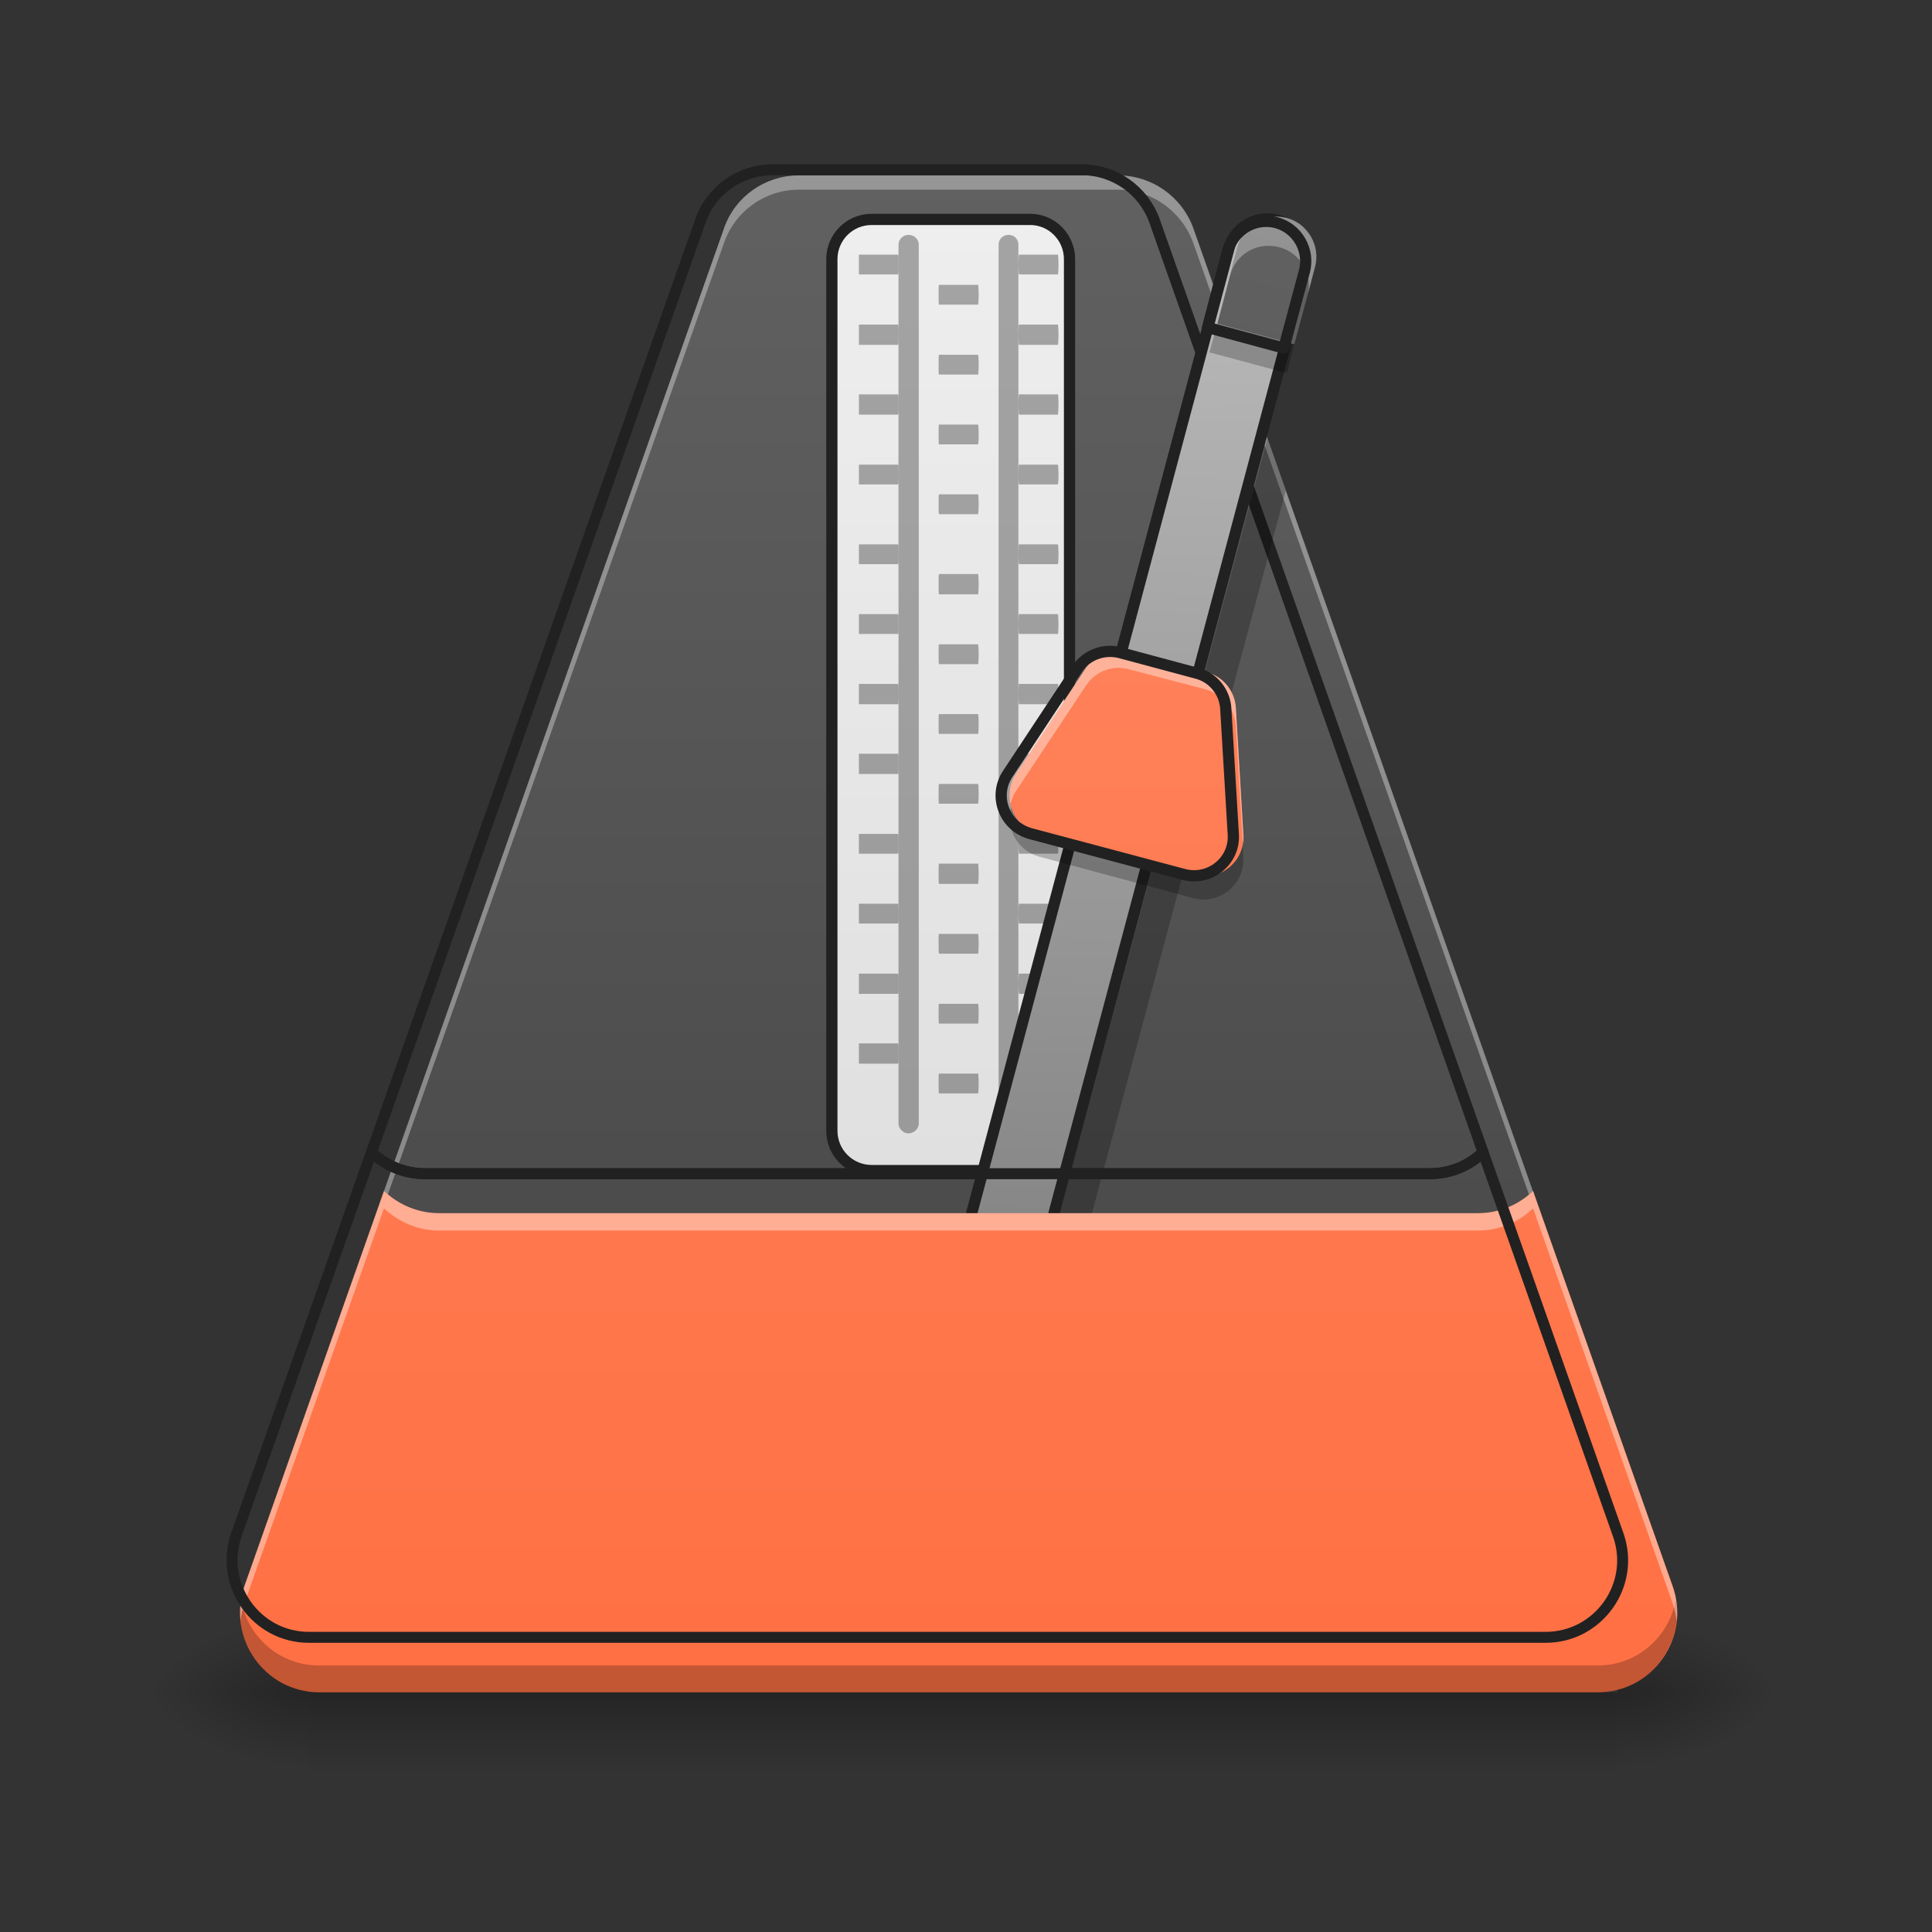 <svg height="16" viewBox="0 0 16 16" width="16" xmlns="http://www.w3.org/2000/svg" xmlns:xlink="http://www.w3.org/1999/xlink"><rect x="0" y="0" width="16" height="16" fill="#333333" stroke="none"/><linearGradient id="a" gradientUnits="userSpaceOnUse" x1="7.938" x2="7.938" y1="14.017" y2="14.678"><stop offset="0" stop-opacity=".275"/><stop offset="1" stop-opacity="0"/></linearGradient><linearGradient id="b"><stop offset="0" stop-opacity=".314"/><stop offset=".222" stop-opacity=".275"/><stop offset="1" stop-opacity="0"/></linearGradient><radialGradient id="c" cx="450.909" cy="189.579" gradientTransform="matrix(0 -.039 -.07 -0 26.561 31.798)" gradientUnits="userSpaceOnUse" r="21.167" xlink:href="#b"/><radialGradient id="d" cx="450.909" cy="189.579" gradientTransform="matrix(-0 .039 .07 0 -10.602 -3.764)" gradientUnits="userSpaceOnUse" r="21.167" xlink:href="#b"/><radialGradient id="e" cx="450.909" cy="189.579" gradientTransform="matrix(-0 -.039 .07 -0 -10.602 31.798)" gradientUnits="userSpaceOnUse" r="21.167" xlink:href="#b"/><radialGradient id="f" cx="450.909" cy="189.579" gradientTransform="matrix(0 .039 -.07 0 26.561 -3.764)" gradientUnits="userSpaceOnUse" r="21.167" xlink:href="#b"/><linearGradient id="g"><stop offset="0" stop-color="#424242"/><stop offset="1" stop-color="#616161"/></linearGradient><linearGradient id="h" gradientUnits="userSpaceOnUse" x1="7.938" x2="7.938" xlink:href="#g" y1="14.017" y2="1.448"/><linearGradient id="i" gradientUnits="userSpaceOnUse" x1="254" x2="254" y1="95.917" y2="-158.083"><stop offset="0" stop-color="#e0e0e0"/><stop offset="1" stop-color="#eee"/></linearGradient><linearGradient id="j" gradientUnits="userSpaceOnUse" x1="338.453" x2="252.805" y1="118.179" y2="-242.355"><stop offset="0" stop-color="#757575"/><stop offset="1" stop-color="#bdbdbd"/></linearGradient><linearGradient id="k"><stop offset="0" stop-color="#ff7043"/><stop offset="1" stop-color="#ff8a65"/></linearGradient><linearGradient id="l" gradientUnits="userSpaceOnUse" x1="7.938" x2="7.938" xlink:href="#k" y1="14.017" y2="1.448"/><linearGradient id="m" gradientTransform="matrix(.03 .008 -.008 .03 -2.209 3.816)" gradientUnits="userSpaceOnUse" x1="381" x2="381" xlink:href="#g" y1="201.75" y2="-168.667"/><linearGradient id="n" gradientTransform="matrix(.03 .008 -.008 .03 -5.085 3.045)" gradientUnits="userSpaceOnUse" x1="536.259" x2="440.388" xlink:href="#k" y1="186.883" y2="-170.912"/><path d="m2.562 14.016h10.832v.664h-10.832zm0 0" fill="url(#a)"/><path d="m13.395 14.016h1.324v-.66h-1.324zm0 0" fill="url(#c)"/><path d="m2.562 14.016h-1.32v.664h1.32zm0 0" fill="url(#d)"/><path d="m2.562 14.016h-1.32v-.66h1.32zm0 0" fill="url(#e)"/><path d="m13.395 14.016h1.324v.664h-1.324zm0 0" fill="url(#f)"/><path d="m6.613 1.453c-.277 0-.527.176-.617.438l-2.816 7.973c.121.113.281.184.457.184h8.602c.18 0 .34-.07.457-.184l-2.812-7.973c-.094-.262-.344-.438-.621-.438zm0 0" fill="url(#h)"/><path d="m6.613 1.453c-.277 0-.527.176-.617.438l-2.816 7.973c.012.012.023.02.031.031l2.785-7.883c.09-.262.34-.441.617-.441h2.648c.277 0 .527.18.621.441l2.781 7.883c.012-.012.023-.02.031-.031l-2.812-7.973c-.094-.262-.344-.438-.621-.438zm0 0" fill="#e8e8e8" fill-opacity=".392"/><path d="m1.988 13.301c-.031.371.262.715.656.715h10.586c.395 0 .688-.344.656-.715-.027.328-.301.602-.656.602h-10.586c-.355 0-.629-.273-.656-.602zm0 0" fill-opacity=".235"/><path d="m232.853-158.13h42.371c5.749 0 10.499 4.75 10.499 10.624v232.853c0 5.874-4.75 10.624-10.499 10.624h-42.371c-5.874 0-10.624-4.75-10.624-10.624v-232.853c0-5.874 4.75-10.624 10.624-10.624zm0 0" fill="url(#i)" stroke="#212121" stroke-linecap="round" stroke-linejoin="round" stroke-width="3" transform="matrix(.031 0 0 .031 0 6.719)"/><g fill-opacity=".314"><path d="m7.523 1.945c.047 0 .086.035.086.082v7.277c0 .043-.039.082-.086.082-.043 0-.082-.039-.082-.082v-7.277c0-.047.039-.082.082-.082zm0 0"/><path d="m8.352 1.945c.047 0 .082.035.082.082v7.277c0 .043-.035.082-.082.082-.047 0-.082-.039-.082-.082v-7.277c0-.047.035-.082.082-.082zm0 0"/><path d="m7.441 2.191c0 .047 0 .082-.004.082h-.324s0-.035 0-.082c0-.043 0-.082 0-.082h.324c.004 0 .004.039.004.082zm0 0"/><path d="m7.441 2.77c0 .047 0 .086-.004.086h-.324s0-.039 0-.086c0-.043 0-.082 0-.082h.324c.004 0 .004.039.004.082zm0 0"/><path d="m7.441 3.352c0 .043 0 .082-.004.082h-.324s0-.039 0-.082c0-.047 0-.086 0-.086h.324c.004 0 .004.039.004.086zm0 0"/><path d="m7.441 3.93c0 .043 0 .082-.004.082h-.324s0-.039 0-.082c0-.047 0-.082 0-.082h.324c.004 0 .004.035.004.082zm0 0"/><path d="m7.441 4.59c0 .047 0 .082-.004.082h-.324s0-.035 0-.082 0-.082 0-.082h.324c.004 0 .004.035.004.082zm0 0"/><path d="m7.441 5.168c0 .047 0 .082-.004.082h-.324s0-.035 0-.082c0-.043 0-.082 0-.082h.324c.004 0 .004.039.004.082zm0 0"/><path d="m7.441 5.746c0 .047 0 .086-.004.086h-.324s0-.039 0-.086c0-.043 0-.082 0-.082h.324c.004 0 .004.039.004.082zm0 0"/><path d="m7.441 6.328c0 .043 0 .082-.004.082h-.324s0-.039 0-.082c0-.047 0-.086 0-.086h.324c.004 0 .004.039.004.086zm0 0"/><path d="m7.441 6.988c0 .047 0 .082-.004.082h-.324s0-.035 0-.082 0-.082 0-.082h.324c.004 0 .004.035.004.082zm0 0"/><path d="m7.441 7.566c0 .047 0 .082-.004.082h-.324s0-.035 0-.082 0-.082 0-.082h.324c.004 0 .004.035.004.082zm0 0"/><path d="m7.441 8.145c0 .047 0 .086-.004.086h-.324s0-.039 0-.086c0-.043 0-.082 0-.082h.324c.004 0 .004.039.004.082zm0 0"/><path d="m7.441 8.727c0 .043 0 .082-.004.082h-.324s0-.039 0-.082c0-.047 0-.086 0-.086h.324c.004 0 .004.039.004.086zm0 0"/><path d="m8.766 2.191c0 .047-.004.082-.004.082h-.324s-.004-.035-.004-.082c0-.043.004-.082.004-.082h.324s.004.039.004.082zm0 0"/><path d="m8.766 2.77c0 .047-.004.086-.004.086h-.324s-.004-.039-.004-.086c0-.043.004-.082.004-.082h.324s.004.039.004.082zm0 0"/><path d="m8.766 3.352c0 .043-.004.082-.004.082h-.324s-.004-.039-.004-.082c0-.047.004-.086.004-.086h.324s.004.039.004.086zm0 0"/><path d="m8.766 3.93c0 .043-.004.082-.004.082h-.324s-.004-.039-.004-.082c0-.047.004-.082.004-.082h.324s.004.035.004.082zm0 0"/><path d="m8.766 4.59c0 .047-.004.082-.004.082h-.324s-.004-.035-.004-.082.004-.082.004-.082h.324s.004.035.004.082zm0 0"/></g><path d="m799.766 175.731c-33.54 0-63.773 21.258-74.639 52.908l-340.597 964.16c14.644 13.699 34.013 22.203 55.27 22.203h1040.216c21.73 0 41.098-8.503 55.27-22.203l-340.125-964.16c-11.338-31.651-41.571-52.908-75.111-52.908zm0 0" fill="none" stroke="#212121" stroke-linecap="round" stroke-linejoin="round" stroke-width="11.339" transform="scale(.008)"/><path d="m8.766 5.168c0 .047-.004.082-.004.082h-.324s-.004-.035-.004-.082c0-.043.004-.082.004-.082h.324s.004.039.004.082zm0 0" fill-opacity=".314"/><path d="m10.496 3.633-1.719 6.414h.266l1.605-5.984zm0 0" fill-opacity=".235"/><path d="m8.766 5.746c0 .047-.004.086-.004.086h-.324s-.004-.039-.004-.086c0-.043.004-.082.004-.082h.324s.004.039.004.082zm0 0" fill-opacity=".314"/><path d="m8.766 6.328c0 .043-.004.082-.004.082h-.324s-.004-.039-.004-.082c0-.047.004-.086.004-.086h.324s.004.039.004.086zm0 0" fill-opacity=".314"/><path d="m8.766 6.988c0 .047-.004.082-.004.082h-.324s-.004-.035-.004-.082.004-.082.004-.082h.324s.004.035.004.082zm0 0" fill-opacity=".314"/><path d="m8.766 7.566c0 .047-.004.082-.004.082h-.324s-.004-.035-.004-.082.004-.082.004-.082h.324s.004.035.004.082zm0 0" fill-opacity=".314"/><path d="m8.766 8.145c0 .047-.004.086-.004.086h-.324s-.004-.039-.004-.086c0-.043.004-.082.004-.082h.324s.004.039.004.082zm0 0" fill-opacity=".314"/><path d="m8.766 8.727c0 .043-.004.082-.004.082h-.324s-.004-.039-.004-.082c0-.047.004-.086.004-.086h.324s.004.039.004.086zm0 0" fill-opacity=".314"/><path d="m288.649-240.146c5.821-.007 10.601 4.794 10.608 10.615l.024 349.237c.007 5.821-4.794 10.601-10.615 10.608-5.821.007-10.601-4.794-10.608-10.615l-.024-349.237c-.007-5.821 4.794-10.601 10.615-10.608zm0 0" fill="url(#j)" stroke="#212121" stroke-linecap="round" stroke-linejoin="round" stroke-width="3" transform="matrix(.03 .008 -.008 .03 0 6.719)"/><path d="m3.18 9.863-1.156 3.273c-.148.43.168.879.621.879h10.586c.453 0 .773-.449.621-.879l-1.156-3.273c-.117.113-.277.184-.457.184h-8.602c-.176 0-.336-.07-.457-.184zm0 0" fill="url(#l)"/><path d="m8.105 2.441c0 .043-.004.082-.004.082h-.324c-.004 0-.004-.039-.004-.082 0-.047 0-.082.004-.082h.324s.004.035.004.082zm0 0" fill-opacity=".314"/><path d="m8.105 3.02c0 .047-.004.082-.004.082h-.324c-.004 0-.004-.035-.004-.082s0-.082.004-.082h.324s.004.035.004.082zm0 0" fill-opacity=".314"/><path d="m8.105 3.598c0 .047-.004.082-.004.082h-.324c-.004 0-.004-.035-.004-.082s0-.082.004-.082h.324s.004.035.004.082zm0 0" fill-opacity=".314"/><path d="m8.105 4.176c0 .047-.004.082-.004.082h-.324c-.004 0-.004-.035-.004-.082 0-.043 0-.082.004-.082h.324s.004.039.004.082zm0 0" fill-opacity=".314"/><path d="m8.105 4.84c0 .043-.004.082-.004.082h-.324c-.004 0-.004-.039-.004-.082 0-.047 0-.086.004-.086h.324s.004.039.004.086zm0 0" fill-opacity=".314"/><path d="m8.105 5.418c0 .043-.004.082-.004.082h-.324c-.004 0-.004-.039-.004-.082 0-.047 0-.082.004-.082h.324s.004.035.004.082zm0 0" fill-opacity=".314"/><path d="m8.105 5.996c0 .047-.004.082-.004.082h-.324c-.004 0-.004-.035-.004-.082s0-.082.004-.082h.324s.004.035.004.082zm0 0" fill-opacity=".314"/><path d="m8.105 6.574c0 .047-.004.082-.004.082h-.324c-.004 0-.004-.035-.004-.082s0-.082.004-.082h.324s.004.035.004.082zm0 0" fill-opacity=".314"/><path d="m8.105 7.238c0 .043-.004.082-.004.082h-.324c-.004 0-.004-.039-.004-.082 0-.047 0-.086.004-.086h.324s.004.039.004.086zm0 0" fill-opacity=".314"/><path d="m8.105 7.816c0 .043-.004.082-.004.082h-.324c-.004 0-.004-.039-.004-.082 0-.047 0-.082.004-.082h.324s.004.035.004.082zm0 0" fill-opacity=".314"/><path d="m8.105 8.395c0 .047-.004.082-.004.082h-.324c-.004 0-.004-.035-.004-.082s0-.082.004-.082h.324s.004.035.004.082zm0 0" fill-opacity=".314"/><path d="m8.105 8.973c0 .047-.004.082-.004.082h-.324c-.004 0-.004-.035-.004-.082s0-.082.004-.082h.324s.004.035.004.082zm0 0" fill-opacity=".314"/><path d="m10.656 1.805c-.176-.047-.355.059-.406.234l-.168.641.637.172.172-.641c.047-.176-.059-.359-.234-.406zm0 0" fill="url(#m)"/><path d="m10.656 1.805c-.176-.047-.355.059-.406.234l-.062.242c.047-.18.227-.281.406-.234.176.047.281.227.234.402l.062-.238c.047-.176-.059-.359-.234-.406zm0 0" fill="#fff" fill-opacity=".314"/><path d="m10.082 2.68-.066.238.641.172.062-.238zm0 0" fill-opacity=".235"/><path d="m340.967-157.256c-5.624-1.5-11.374 1.875-12.999 7.499l-5.374 20.498 20.373 5.499 5.499-20.498c1.5-5.624-1.875-11.499-7.499-12.999zm0 0" fill="none" stroke="#212121" stroke-linecap="round" stroke-linejoin="round" stroke-width="3" transform="matrix(.031 0 0 .031 0 6.719)"/><path d="m8.375 6.68c-.051.172.047.363.23.414l1.277.344c.219.059.43-.117.414-.34l-.004-.102c-.039.18-.223.301-.41.25l-1.277-.34c-.117-.031-.199-.121-.23-.227zm0 0" fill-opacity=".235"/><path d="m9.352 5.395c-.137-.035-.281.02-.359.137l-.578.875c-.125.188-.027.441.191.5l1.277.34c.219.059.43-.113.414-.336l-.062-1.047c-.008-.141-.105-.262-.242-.297zm0 0" fill="url(#n)"/><path d="m9.262 5.383c-.105.004-.211.055-.27.148l-.578.875c-.051.078-.062.168-.047.254.012-.039.023-.074.047-.109l.578-.871c.078-.121.223-.176.359-.137l.641.168c.137.039.234.16.242.301l.059.973c.004-.023.008-.051.004-.074l-.062-1.047c-.008-.141-.105-.262-.242-.297l-.641-.172c-.027-.008-.059-.012-.09-.012zm0 0" fill="#fff" fill-opacity=".392"/><path d="m299.221-42.391c-4.375-1.125-8.999.625-11.499 4.375l-18.498 27.997c-4 5.999-.875 14.124 6.124 15.998l40.871 10.874c6.999 1.875 13.749-3.625 13.249-10.749l-2-33.497c-.25-4.5-3.375-8.374-7.749-9.499zm0 0" fill="none" stroke="#212121" stroke-linecap="round" stroke-linejoin="round" stroke-width="3" transform="matrix(.031 0 0 .031 0 6.719)"/><path d="m3.18 9.863-1.156 3.273c-.148.43.168.879.621.879h10.586c.453 0 .773-.449.621-.879l-1.156-3.273c-.117.113-.277.184-.457.184h-8.602c-.176 0-.336-.07-.457-.184zm0 0" fill="url(#l)"/><path d="m1.996 13.246c-.066.391.234.77.648.77h10.586c.414 0 .715-.379.648-.77-.051.301-.312.547-.648.547h-10.586c-.336 0-.598-.246-.648-.547zm0 0" fill-opacity=".235"/><path d="m3.18 9.863-1.156 3.273c-.031.098-.043.195-.031.289.004-.047.016-.098.031-.148l1.156-3.27c.121.113.281.184.457.184h8.602c.18 0 .34-.07.457-.184l1.156 3.27c.016.051.027.102.035.148.008-.094 0-.191-.035-.289l-1.156-3.273c-.117.113-.277.184-.457.184h-8.602c-.176 0-.336-.07-.457-.184zm0 0" fill="#fff" fill-opacity=".392"/><path d="m384.53 1192.8-139.829 395.868c-17.951 51.964 20.313 106.289 75.111 106.289h1280.193c54.798 0 93.534-54.326 75.111-106.289l-139.829-395.868c-14.172 13.699-33.54 22.203-55.27 22.203h-1040.216c-21.258 0-40.626-8.503-55.27-22.203zm0 0" style="fill:none;stroke-width:11.339;stroke-linecap:round;stroke-linejoin:round;stroke:#212121;stroke-opacity:.997" transform="scale(.008)"/></svg>